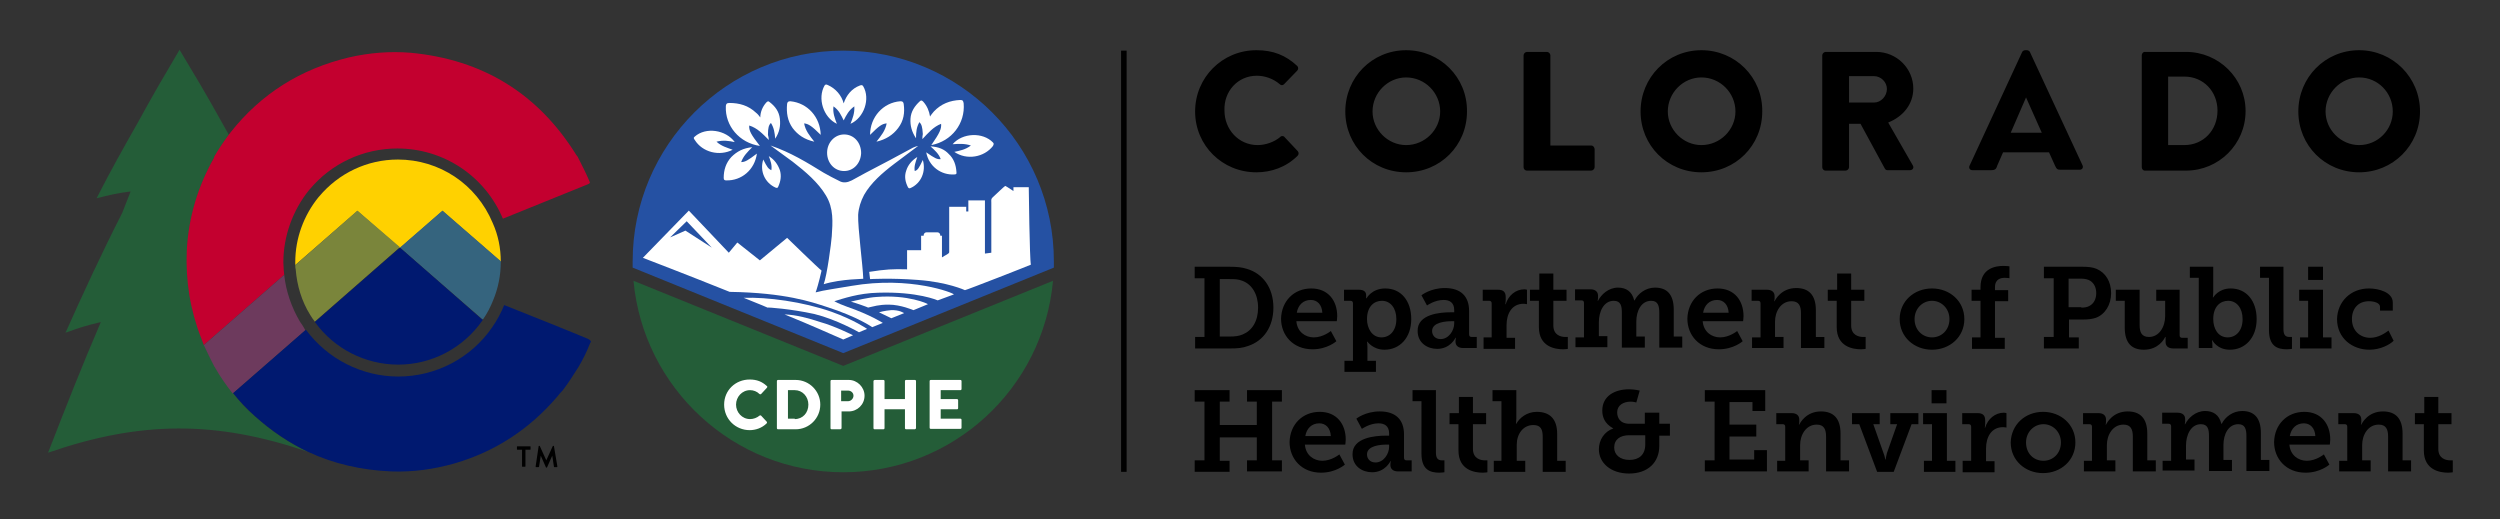 <svg xmlns="http://www.w3.org/2000/svg" role="img" viewBox="-11.30 -11.80 587.60 122.10"><rect x="-11.30" y="-11.80" width="587.60" height="122.10" fill="#333333" stroke="none"/><title>Colorado Department of Public Health and Environment (member) logo</title><style>svg {enable-background:new 0 0 565.2 99.4}</style><style>.st1{fill:#245d38}.st2{fill:#fff}.st7{fill:#001970}</style><path d="M284.1 6c1.9 0 3.9.7 5.4 2 .3.3.7.3 1 0l3.1-3.2c.3-.3.3-.8 0-1.1C290.9 1.2 288 0 284 0c-8 0-14.4 6.4-14.4 14.4S276 28.7 284 28.7c3.5 0 7-1.2 9.7-3.9.3-.3.3-.8 0-1.1l-3.1-3.3c-.2-.3-.8-.3-1 0-1.4 1.2-3.5 1.9-5.3 1.9-4.5 0-7.8-3.7-7.8-8.1-.2-4.5 3.1-8.2 7.6-8.2m35.1-6c-8 0-14.3 6.4-14.3 14.4s6.3 14.3 14.3 14.3 14.3-6.3 14.3-14.3c.1-8-6.3-14.4-14.3-14.4m0 22.3c-4.3 0-7.9-3.6-7.9-7.9 0-4.4 3.6-8 7.9-8 4.4 0 8 3.6 8 8 0 4.3-3.6 7.9-8 7.9m43.5.1h-9.6V1.2c0-.4-.4-.8-.8-.8h-4.7c-.4 0-.8.4-.8.8v26.3c0 .4.3.8.8.8h15.1c.4 0 .8-.4.8-.8v-4.3c-.1-.5-.4-.8-.8-.8M388.6 0c-8 0-14.3 6.4-14.3 14.4s6.3 14.3 14.3 14.3 14.3-6.3 14.3-14.3c.1-8-6.3-14.4-14.3-14.4m0 22.3c-4.3 0-7.9-3.6-7.9-7.9 0-4.4 3.6-8 7.9-8 4.4 0 8 3.6 8 8 0 4.3-3.6 7.9-8 7.9m43.9-5.3c3.5-1.4 5.9-4.3 5.9-8 0-4.7-3.9-8.6-8.7-8.6h-11.9c-.4 0-.8.4-.8.8v26.3c0 .4.3.8.8.8h4.7c.4 0 .8-.4.8-.8V17.3h2.7l5.7 10.5c.1.2.3.4.6.4h5.3c.7 0 1-.6.7-1.1L432.5 17zm-3.3-4.7h-5.9V6.1h5.9c1.6 0 3 1.4 3 3 0 1.7-1.4 3.2-3 3.2M502.5.4h-9.7c-.4 0-.7.4-.7.8v26.3c0 .4.3.8.7.8h9.7c7.7 0 14-6.2 14-14 0-7.7-6.3-13.9-14-13.9m-.4 21.9h-3.8V6.2h3.8c4.5 0 7.8 3.5 7.8 8 0 4.6-3.3 8.1-7.8 8.1M543.2 0c-8 0-14.3 6.4-14.3 14.4s6.3 14.3 14.3 14.3c7.9 0 14.3-6.3 14.3-14.3S551.1 0 543.2 0m0 22.3c-4.3 0-7.9-3.6-7.9-7.9 0-4.4 3.6-8 7.9-8 4.4 0 7.9 3.6 7.9 8 0 4.3-3.5 7.9-7.9 7.9M465.8.4c-.1-.2-.4-.4-.7-.4h-.4c-.3 0-.6.2-.7.4l-12.4 26.8c-.2.5.1 1 .7 1h4.4c.8 0 1.2-.2 1.4-1l1.4-3.2h10.8l1.4 3.1c.4.9.6 1 1.4 1h4.4c.6 0 .9-.5.7-1L465.8.4zm-4.5 19l3.6-8.3 3.7 8.3h-7.3z"/><path d="M269.5 67.4h2.3V53.6h-2.3v-2.7h8.3c1.5 0 2.8.1 4 .5 3.7 1.1 6.2 4.4 6.2 9.1 0 4.5-2.3 7.8-5.9 9-1.3.5-2.6.6-4.2.6h-8.3v-2.7zm8.2-.1c1.2 0 2.2-.1 3.1-.5 2.2-.9 3.6-3.1 3.6-6.3 0-3.2-1.5-5.5-3.7-6.3-1-.4-1.9-.4-3-.4h-2.3v13.5h2.3zM296.9 56c4 0 6.1 2.9 6.1 6.5 0 .4-.1 1.2-.1 1.2h-9.5c.2 2.5 2.1 3.8 4.1 3.8 2.2 0 4-1.5 4-1.5l1.3 2.4s-2.1 1.9-5.6 1.9c-4.6 0-7.4-3.3-7.4-7.2.1-4.1 3-7.1 7.1-7.1zm2.6 5.7c-.1-1.9-1.2-3-2.7-3-1.8 0-3 1.2-3.3 3h6zm7.2 11.2V59.5c0-.4-.2-.6-.6-.6h-1.5v-2.6h3.5c1.3 0 1.7.6 1.7 1.3v.7h.1s1.2-2.3 4.4-2.3c3.7 0 6.1 2.9 6.1 7.2 0 4.4-2.7 7.2-6.3 7.2-2.7 0-4-1.9-4-1.9h-.1s.1.5.1 1.2V73h2v2.6h-7.4V73h2zm6.7-5.4c1.9 0 3.5-1.5 3.5-4.3 0-2.6-1.4-4.3-3.4-4.3-1.8 0-3.5 1.3-3.5 4.3 0 2.2 1.2 4.3 3.4 4.3zm16.2-5.9h.9v-.5c0-1.8-1.1-2.4-2.5-2.4-2.1 0-3.9 1.3-3.9 1.3l-1.3-2.4s2.1-1.7 5.5-1.7c3.7 0 5.7 1.9 5.7 5.4v5.5c0 .4.2.6.6.6h1.2V70h-3.2c-1.3 0-1.8-.7-1.8-1.5v-.2c0-.4.1-.7.1-.7h-.1s-1.2 2.6-4.3 2.6c-2.3 0-4.6-1.4-4.6-4.2-.1-4 5.4-4.4 7.7-4.4zm-2.3 6.3c1.9 0 3.2-2 3.2-3.7v-.5h-.6c-1.3 0-4.6.2-4.6 2.3 0 1 .7 1.9 2 1.9zm10-.4h2v-8c0-.4-.2-.6-.6-.6h-1.5v-2.6h3.6c1.2 0 1.8.5 1.8 1.7v.8c0 .5-.1.9-.1.9h.1c.6-2 2.3-3.5 4.4-3.5.3 0 .6.1.6.1v3.4s-.4-.1-.8-.1c-2.8 0-4 2.4-4 5v3h2v2.6h-7.4v-2.7zm13.1-8.6h-2.1v-2.6h2.2v-3.8h3.3v3.8h3.1v2.6h-3.1v5.8c0 2.3 1.8 2.7 2.8 2.7h.6v2.8s-.4.1-1.1.1c-1.9 0-5.7-.6-5.7-5.2v-6.2zm8.6 8.6h2v-8.1c0-.4-.2-.6-.6-.6h-1.5v-2.6h3.6c1.2 0 1.8.6 1.8 1.5v.6c0 .3-.1.6-.1.6h.1c.7-1.4 2.4-3.1 4.7-3.1 1.9 0 3.3.9 3.8 3h.1c.8-1.6 2.6-3 4.8-3 2.8 0 4.4 1.6 4.4 5.2v6.3h2v2.6h-5.4v-8.2c0-1.6-.3-2.8-1.9-2.8-2.3 0-3.5 2.3-3.5 4.9v3.5h2v2.6h-5.4v-8.2c0-1.5-.2-2.8-1.9-2.8-2.4 0-3.5 2.6-3.5 5v3.3h2v2.6H359v-2.3zM392.4 56c4 0 6.1 2.9 6.1 6.5 0 .4-.1 1.2-.1 1.2h-9.5c.2 2.5 2.1 3.8 4.1 3.8 2.2 0 4-1.5 4-1.5l1.3 2.4s-2.1 1.9-5.6 1.9c-4.6 0-7.4-3.3-7.4-7.2.1-4.1 3-7.1 7.1-7.1zm2.6 5.7c-.1-1.9-1.2-3-2.7-3-1.8 0-3 1.2-3.3 3h6zm5.5 5.8h2v-8c0-.4-.2-.6-.6-.6h-1.5v-2.6h3.6c1.2 0 1.8.6 1.8 1.5v.6c0 .3-.1.6-.1.6h.1c.2-.4 1.6-3.1 5.1-3.1 2.9 0 4.6 1.6 4.6 5.2v6.3h2V70H412v-8.2c0-1.7-.5-2.8-2.2-2.8-2.5 0-3.9 2.4-3.9 4.8v3.6h2V70h-7.4v-2.5zm19.9-8.6h-2.1v-2.6h2.2v-3.8h3.3v3.8h3.1v2.6h-3.1v5.8c0 2.3 1.8 2.7 2.8 2.7h.6v2.8s-.4.1-1.1.1c-1.9 0-5.7-.6-5.7-5.2v-6.2zm22.4-2.9c4.2 0 7.6 3 7.6 7.2s-3.4 7.2-7.6 7.2c-4.2 0-7.6-3-7.6-7.2s3.4-7.2 7.6-7.2zm0 11.5c2.2 0 4.1-1.7 4.1-4.3 0-2.5-1.9-4.3-4.1-4.3-2.2 0-4.1 1.8-4.1 4.3 0 2.6 1.9 4.3 4.1 4.3zm9.4 0h2v-8.6h-2.1v-2.6h2.1v-.6c0-4.5 3.6-5 5.4-5 .8 0 1.4.1 1.4.1v2.8s-.4-.1-1.1-.1c-.8 0-2.3.2-2.3 2.2v.7h3.1V59h-3.1v8.6h2.3v2.6h-7.7v-2.7zm16.9-.1h2.3V53.6h-2.3v-2.7h9.2c1.1 0 2.3.1 3.2.5 2.1.9 3.4 3 3.4 5.7s-1.4 5-3.6 5.8c-.9.3-1.9.4-2.9.4H475v4.2h2.3v2.6h-8.2v-2.7zm8.8-6.9c.8 0 1.4-.1 1.9-.4 1-.5 1.6-1.6 1.6-3 0-1.3-.5-2.3-1.4-2.9-.5-.3-1.2-.5-2.1-.5h-3v6.7h3zm10.2-1.6H486v-2.6h5.6v8.3c0 1.6.4 2.8 2.2 2.8 2.4 0 3.8-2.4 3.8-4.9v-3.6h-2.1v-2.6h5.5V67c0 .4.2.6.6.6h1.3v2.5h-3.4c-1.2 0-1.8-.6-1.8-1.5V68v-.6h-.1c-.2.5-1.6 3-5 3-2.8 0-4.5-1.5-4.5-5.2v-6.3zm17.4-5.4h-2.1v-2.6h5.5v6c0 .7-.1 1.2-.1 1.2h.1s1.2-2.1 4.1-2.1c3.7 0 6.1 2.9 6.1 7.2 0 4.4-2.7 7.2-6.3 7.2-3 0-4.1-2.2-4.1-2.2h-.1s.1.5.1 1v.8h-3.2V53.5zm6.8 14c1.9 0 3.5-1.5 3.5-4.3 0-2.6-1.4-4.3-3.4-4.3-1.8 0-3.5 1.3-3.5 4.3 0 2.2 1.1 4.3 3.4 4.3zm9.7-14h-2.1v-2.6h5.5v14.6c0 1.2.3 1.9 1.4 1.9h.6v2.8s-.6.1-1.2.1c-2.2 0-4.2-.7-4.2-4.5V53.5zm7.2 14h2v-8.6h-2.1v-2.6h5.6v11.2h2v2.6h-7.4v-2.6zm2-16.6h3.5V54h-3.5v-3.1zm14.3 5.1c2.3 0 5.6.9 5.6 3.3v1.9h-3v-.9c0-.9-1.4-1.3-2.6-1.3-2.5 0-4 1.7-4 4.2 0 2.8 2 4.4 4.3 4.4 1.9 0 3.5-1.1 4.3-1.7l1.2 2.4c-.9.9-3.1 2.1-5.7 2.1-4 0-7.6-2.7-7.6-7.2.1-4.1 3.2-7.2 7.5-7.2zm-276 40.4h2.3V82.6h-2.3v-2.7h8.2v2.7h-2.3v5.5h8.7v-5.5h-2.3v-2.7h8.2v2.7h-2.3v13.8h2.3V99h-8.2v-2.6h2.3V91h-8.7v5.5h2.3v2.6h-8.2v-2.7zM298.9 85c4 0 6.1 2.9 6.1 6.5 0 .4-.1 1.2-.1 1.2h-9.5c.2 2.5 2.1 3.8 4.1 3.8 2.2 0 4-1.5 4-1.5l1.3 2.4s-2.1 1.9-5.6 1.9c-4.6 0-7.4-3.3-7.4-7.2.1-4.1 3-7.1 7.1-7.1zm2.6 5.7c-.1-1.9-1.2-3-2.7-3-1.8 0-3 1.2-3.3 3h6zm12.8-.1h.9v-.5c0-1.8-1.1-2.4-2.5-2.4-2.1 0-3.9 1.3-3.9 1.3l-1.3-2.4s2.1-1.7 5.5-1.7c3.7 0 5.7 1.9 5.7 5.4v5.5c0 .4.2.6.6.6h1.2V99h-3.2c-1.3 0-1.8-.7-1.8-1.5v-.2c0-.4.1-.7.1-.7h-.1s-1.2 2.6-4.3 2.6c-2.3 0-4.6-1.4-4.6-4.2-.1-4 5.5-4.4 7.7-4.4zm-2.3 6.3c1.9 0 3.2-2 3.2-3.7v-.5h-.6c-1.3 0-4.6.2-4.6 2.3 0 1 .7 1.9 2 1.9zm10.8-14.4h-2.1v-2.6h5.5v14.6c0 1.2.3 1.9 1.4 1.9h.6v2.8s-.6.1-1.2.1c-2.2 0-4.2-.7-4.2-4.5V82.5zm8.7 5.4h-2.1v-2.6h2.2v-3.8h3.3v3.8h3.1v2.6h-3.1v5.8c0 2.3 1.8 2.7 2.8 2.7h.6v2.8s-.4.1-1.1.1c-1.9 0-5.7-.6-5.7-5.2v-6.2zm8.1 8.6h2v-14h-2.1v-2.6h5.6v6.7c0 .7-.1 1.2-.1 1.2h.1c.7-1.3 2.4-2.8 4.8-2.8 3 0 4.8 1.6 4.8 5.2v6.3h2v2.6h-5.4v-8.2c0-1.7-.4-2.8-2.2-2.8-2.4 0-3.9 2.1-3.9 4.6v3.8h2v2.6h-7.4v-2.6zm28.3-7.6c0-.1-2.6-1-2.6-4.2 0-3.4 2.9-5 6.3-5 1.3 0 2.5.3 2.5.3l-.8 2.8s-.7-.2-1.3-.2c-1.8 0-3.2.9-3.2 2.5 0 1.2.6 2.7 2.9 2.7h3.6v-2.6h3.4v2.6h2.5v2.8h-2.5V93c0 3.9-2.7 6.5-7.1 6.5-4.3 0-7.1-2.5-7.1-5.7 0-2.2 1.3-4.2 3.4-4.9zm3.8 7.4c2.2 0 3.7-1.2 3.7-3.6v-2.2h-3.8c-2.1 0-3.5 1-3.5 2.9 0 1.7 1.4 2.9 3.6 2.9zm17.7.1h2.3V82.6h-2.3v-2.7h14.2v4.9h-3v-2.1h-5.4V88h6.3v2.8h-6.3v5.4h5.8V94h3v5h-14.6v-2.6zm16.9.1h2v-8c0-.4-.2-.6-.6-.6h-1.5v-2.6h3.6c1.2 0 1.8.6 1.8 1.5v.6c0 .3-.1.6-.1.6h.1c.2-.4 1.6-3.1 5.1-3.1 2.9 0 4.6 1.6 4.6 5.2v6.3h2V99h-5.4v-8.2c0-1.7-.5-2.8-2.2-2.8-2.5 0-3.9 2.4-3.9 4.8v3.6h2V99h-7.4v-2.5zm17.6-11.2h6.6v2.6H429l2.4 6.8c.3.7.4 1.5.4 1.5h.1s.1-.8.3-1.5l2.4-6.8H433v-2.6h6.6v2.6H438l-4.2 11.2h-3.9l-4.2-11.2H424v-2.6zm16.9 11.2h2v-8.6h-2.1v-2.6h5.6v11.2h2v2.6h-7.4v-2.6zm1.9-16.6h3.5V83h-3.5v-3.1zm7.3 16.6h2v-8c0-.4-.2-.6-.6-.6h-1.5v-2.6h3.6c1.2 0 1.8.5 1.8 1.7v.8c0 .5-.1.9-.1.9h.1c.6-2 2.3-3.5 4.4-3.5.3 0 .6.1.6.1v3.4s-.4-.1-.8-.1c-2.8 0-4 2.4-4 5v3h2v2.6H450v-2.7zM468.9 85c4.2 0 7.6 3 7.6 7.2s-3.4 7.2-7.6 7.2c-4.2 0-7.6-3-7.6-7.2.1-4.2 3.4-7.2 7.6-7.2zm.1 11.5c2.2 0 4.1-1.7 4.1-4.3 0-2.5-1.9-4.3-4.1-4.3-2.2 0-4.1 1.8-4.1 4.3 0 2.6 1.8 4.3 4.1 4.3zm9.4 0h2v-8c0-.4-.2-.6-.6-.6h-1.5v-2.6h3.6c1.2 0 1.8.6 1.8 1.5v.6c0 .3-.1.6-.1.6h.1c.2-.4 1.6-3.1 5.1-3.1 2.9 0 4.6 1.6 4.6 5.2v6.3h2V99H490v-8.2c0-1.7-.5-2.8-2.2-2.8-2.5 0-3.9 2.4-3.9 4.8v3.6h2V99h-7.4v-2.5zm18.6 0h2v-8.1c0-.4-.2-.6-.6-.6h-1.5v-2.6h3.6c1.2 0 1.8.6 1.8 1.5v.6c0 .3-.1.6-.1.6h.1c.7-1.4 2.4-3.1 4.7-3.1 1.9 0 3.3.9 3.8 3h.1c.8-1.6 2.6-3 4.8-3 2.8 0 4.4 1.6 4.4 5.2v6.3h2v2.6h-5.4v-8.2c0-1.6-.3-2.8-1.9-2.8-2.3 0-3.5 2.3-3.5 4.9v3.5h2v2.6h-5.4v-8.2c0-1.5-.2-2.8-1.9-2.8-2.4 0-3.5 2.6-3.5 5v3.3h2v2.6H497v-2.3zM530.3 85c4 0 6.1 2.9 6.1 6.5 0 .4-.1 1.2-.1 1.2h-9.5c.2 2.5 2.1 3.8 4.1 3.8 2.2 0 4-1.5 4-1.5l1.3 2.4s-2.1 1.9-5.6 1.9c-4.6 0-7.4-3.3-7.4-7.2.1-4.1 3-7.1 7.1-7.1zm2.6 5.7c-.1-1.9-1.2-3-2.7-3-1.8 0-3 1.2-3.3 3h6zm5.5 5.8h2v-8c0-.4-.2-.6-.6-.6h-1.5v-2.6h3.6c1.2 0 1.8.6 1.8 1.5v.6c0 .3-.1.6-.1.6h.1c.2-.4 1.6-3.1 5.1-3.1 2.9 0 4.6 1.6 4.6 5.2v6.3h2V99H550v-8.2c0-1.7-.5-2.8-2.2-2.8-2.5 0-3.9 2.4-3.9 4.8v3.6h2V99h-7.4v-2.5zm20-8.6h-2.1v-2.6h2.2v-3.8h3.3v3.8h3.1v2.6h-3.1v5.8c0 2.3 1.8 2.7 2.8 2.7h.6v2.8s-.4.1-1.1.1c-1.9 0-5.7-.6-5.7-5.2v-6.2z"/><path d="M252.2.1h1.3v99h-1.3z"/><path fill="#2551a3" d="M236.4 51.1v-1.5c0-27.3-22.2-49.5-49.5-49.5s-49.5 22.2-49.5 49.5v1.5l49.5 20.1 49.5-20.1z"/><path d="M186.9 74.2l-.5-.2-48.8-19.8c2.3 25.2 23.5 45 49.3 45s47-19.7 49.3-45l-49.3 20z" class="st1"/><path d="M164.9 77.4c1.7 0 2.9.5 4 1.5.2.1.2.3 0 .5l-1.3 1.4c-.1.1-.3.1-.4 0-.6-.6-1.4-.9-2.2-.9-1.9 0-3.3 1.6-3.3 3.4 0 1.8 1.4 3.4 3.3 3.4.8 0 1.6-.3 2.2-.8.1-.1.3-.1.4 0l1.3 1.4c.1.1.1.3 0 .4-1.1 1.1-2.6 1.6-4 1.6-3.3 0-6-2.6-6-6s2.7-5.9 6-5.9zm6.4.4c0-.2.1-.3.3-.3h4.1c3.2 0 5.8 2.6 5.8 5.8 0 3.2-2.6 5.8-5.8 5.8h-4.1c-.2 0-.3-.1-.3-.3v-11zm4.2 8.9c1.9 0 3.2-1.5 3.2-3.4s-1.4-3.4-3.2-3.4h-1.6v6.7h1.6zm8.4-8.9c0-.2.1-.3.3-.3h4c2 0 3.7 1.7 3.7 3.7 0 2.1-1.7 3.7-3.7 3.7h-1.7v3.9c0 .2-.2.3-.3.3h-2c-.2 0-.3-.1-.3-.3v-11zm4.1 4.7c.7 0 1.3-.6 1.3-1.3 0-.7-.6-1.2-1.3-1.2h-1.6v2.5h1.6zm6-4.7c0-.2.2-.3.3-.3h2c.2 0 .3.1.3.3V82h4.8v-4.2c0-.2.1-.3.3-.3h2c.2 0 .3.1.3.3v11c0 .2-.2.3-.3.3h-2c-.2 0-.3-.1-.3-.3v-4.4h-4.8v4.4c0 .2-.1.3-.3.3h-2c-.2 0-.3-.1-.3-.3v-11zm13.2 0c0-.2.1-.3.3-.3h6.9c.2 0 .3.1.3.3v1.8c0 .2-.1.3-.3.3h-4.6V82h3.8c.2 0 .3.1.3.3v1.8c0 .2-.1.3-.3.3h-3.8v2.2h4.6c.2 0 .3.1.3.3v1.8c0 .2-.1.3-.3.3h-6.9c-.2 0-.3-.1-.3-.3V77.8z" class="st2"/><path d="M185.4 17.3c-.5-1.3-1-2.6-.8-4.1 1.3.9 1.8 2.1 2.4 3.3v-.1.1c.6-1.2 1.2-2.4 2.5-3.3.1 1.6-.4 2.8-.9 4.1 3.2-1.4 4.7-5.9 3-8.8-.2-.4-.5-.3-.8-.2-1.9.7-3.2 2.3-3.8 4.2-.5-1.9-1.9-3.5-3.7-4.3-.3-.1-.5-.3-.8.1-1.7 3-.3 7.5 2.9 9zm-5.3 4.2c-1.1-1.4-2.1-2.6-2.4-4.3 1 .1 1.8.6 3.9 2.7-.1-4.2-3.1-7.5-7.1-7.9-.5 0-.7.1-.8.6-.2 2.1.1 4 1.3 5.7 1.2 1.6 2.8 2.7 5.1 3.2zm14.6 0c2.2-.5 3.9-1.6 5.1-3.2 1.3-1.7 1.6-3.6 1.3-5.7-.1-.5-.3-.6-.8-.6-4 .3-7.1 3.7-7.1 7.9 2.1-2.1 2.8-2.6 3.9-2.7-.3 1.7-1.3 2.9-2.4 4.3zm9 6.9c-.2-1.1.2-2.1.6-3.3-1.3.8-2.2 1.9-2.6 3.2-.5 1.4-.2 2.7.4 3.9.2.3.3.3.6.2 2.5-1.1 3.7-3.9 2.9-6.6-.9 1.9-1.2 2.4-1.9 2.6zm3.7-5.8c1 .9 2 1.8 2.4 3-.8.1-1.4-.2-3.4-1.6.6 3.3 3.5 5.4 6.6 5.2.4 0 .6-.1.5-.6-.1-1.6-.6-3.1-1.8-4.2-1-1.1-2.4-1.7-4.3-1.8zm-2.6-5.7c.5.5.7 1.1.8 2.8-.1.4-.1.8-.1 1.2 1.4-1.5 2.6-2.9 4.4-3.6.1 1.2-.3 2.1-2.3 5 4.8-.9 8-5.1 7.6-9.8-.1-.6-.2-.8-.8-.8-2.4.1-4.5.9-6.2 2.7-.3.4-.7.8-.9 1.2-.2-1.3-.7-2.5-1.6-3.5-.3-.3-.5-.4-.8-.1-1.2 1.1-2.1 2.4-2.2 4.1-.1 1.6.3 3.1 1.3 4.6 0-1.4.1-2.6.8-3.8zm-17.7 2.9c-2.2 0-4 1.9-4 4.3s1.7 4.3 4 4.3c2.2 0 3.9-1.8 4-4.2 0-2.5-1.7-4.4-4-4.4z" class="st2"/><path d="M203.3 22.9c-3.7 2-7.4 4-11.1 5.9l-3.3 1.8c-1 .5-2 .7-3 .1-1.2-.6-2.4-1.2-3.6-1.9-3.9-2.4-7.8-4.8-12.5-6.4 1.7 1.3 3.5 2.5 5.2 3.8 3.1 2.4 6 4.9 7.8 7.9 1.9 3.1 1.6 6.4 1.4 9.6-.1 1.5-1.1 9.2-1.9 11.3 4.2-1.3 9.7-1.2 9.3-1.3-.1-3.2-1.3-11.9-1.2-15 .1-1.6.6-3.2 1.4-4.7 1.6-2.8 4.2-5.1 7.1-7.3 1.8-1.4 3.8-2.8 5.6-4.2-.4.1-.8.2-1.2.4zm-33.9 2c.4 1.1.8 2.1.6 3.3-.7-.3-1-.7-1.9-2.5-.9 2.7.4 5.5 2.9 6.6.3.1.5.1.6-.2.6-1.3.8-2.6.4-3.9-.5-1.4-1.3-2.5-2.6-3.3zm-3.9-2.1c-2.1.2-3.6 1-4.9 2.3-1.3 1.4-1.8 3.1-1.8 4.9 0 .5.2.6.6.6 3.6.1 6.7-2.5 7.2-6.3-2.1 1.6-2.8 2-3.7 2 .5-1.4 1.5-2.4 2.6-3.5zm1.8-.3c-2.1-2.7-2.6-3.6-2.5-4.8 1.9.6 3.1 1.9 4.6 3.4 0-.4-.1-.8-.2-1.2 0-1.7.2-2.3.7-2.8.7 1.1.9 2.3 1 3.7 1-1.5 1.3-3 1.1-4.7-.2-1.7-1.1-2.9-2.4-3.9-.3-.3-.5-.2-.8.1-.9 1-1.4 2.3-1.4 3.5-.3-.4-.6-.8-1-1.1-1.8-1.7-3.9-2.3-6.3-2.3-.6 0-.8.3-.8.8-.2 4.6 3.2 8.6 8 9.3zm-10.2-1c1.6-.4 2.9-.2 4.3.1-2.1-2.9-6.8-3.6-9.4-1.3-.4.3-.2.5 0 .8 1.8 2.9 5.8 3.9 8.9 2.3-1.3-.5-2.6-.8-3.8-1.9zm65 .2c-2.4-2.5-7.2-2.3-9.5.4 1.4-.1 2.8-.2 4.3.3-1.3 1-2.6 1.2-3.9 1.5 2.9 2 7 1.3 9.1-1.4.1-.3.3-.5 0-.8z" class="st2"/><g><path d="M230.5 32.2h-3.6v.9c-1-.7-1.9-1.2-1.9-1.2-.3.1-2.1 1.9-3 2.7-.4.4-.3.6-.3 1.2v11.8c-.5.1-1 .1-1.5.2V35.3h-3.9v2.6h-.5v-1.1h-4v10.7c-.1.4-.8.6-1.7 1.2v-4-1.1h-.4v-.1c0-.4-.3-.7-.7-.7h-2.5c-.4 0-.7.3-.7.7v.1h-.6V47h-3.3v4.5c-3.3-.1-5.1 0-8.9.6l.2 1.7s4.9-.3 11.3.2c6.9.5 11 2.4 11 2.4.3 0 15.4-5.9 15.5-6-.3-1.1-.5-18.2-.5-18.2z" class="st2"/><path d="M188.8 55.4c-3.4.6-6.5 1-8.3 1.5h-.1c.1-.1.8-2.4 1.4-5.1-.6-.4-8.1-7.7-8.1-7.7l-6.4 5.3-5.3-4.2-2 2.4-9.4-9.9-10.8 11.1s10.2 3.9 20.4 8c13.1.2 19.3 2.4 22.7 3.5 7.5 2.4 10.8 4.8 10.8 4.8l2.5-1s-2.9-1.9-8.4-3.8c-1.1-.4-2.1-.8-3-1.3 2-.6 5.7-1.9 10.3-2 9.3-.3 14 1.8 14 1.8l3.8-1.4c0-.3-10.2-4.4-24.1-2zm-39-13l-3.6 1.6 3.9-3.8 5.9 6.2-6.2-4zm23.1 14.8z" class="st2"/><path d="M194.7 58c-1.8.1-4.8.8-6 1.1.5.1 4.3 1.4 4 1.4 1.5-.3 2.4-.7 4.9-.7 2.8 0 5.8 1.3 5.8 1.3l3.4-1.4c0-.1-4.7-2.3-12.1-1.7zm.6 3.6l2.9 1.4 3-1.2s-1.1-.8-3.1-.7c-1.4.1-2.8.5-2.8.5zm-31.8-3.4c1.4.6 4.3 1.7 5.6 2.3 0-.1 5.5.3 11 1.5 5.3 1.3 10.5 4.3 10.5 4.3l1.9-.8s-3-2.1-8.3-4c-6.8-2.4-15.2-3.5-20.7-3.3z" class="st2"/><path d="M173.1 62.1c6.4 2.6 10.1 4.3 13.8 5.9l2.3-1s-4.4-2.2-7.7-3.1c-2.7-.9-5.6-1.7-8.4-1.8z" class="st2"/></g><g><path d="M43.5 80.6c-1.5-1.9-2.9-3.9-4.1-6-.1-.1-.2-.2-.2-.3-.9-1.7-1.8-3.3-2.5-5.1-.2-.5-.4-1-.6-1.6-2.6-6.6-3.7-13.5-3.4-20.6.4-7.8 2.6-15 6.4-21.8 0-.1.1-.2.1-.3 1.1-1.7 2.1-3.4 3.3-5-.6-1-1.1-2-1.8-3.2-3.9-7-5.9-10.3-9.8-16.8C27 6.5 25 9.9 21.1 17c-3.9 6.9-5.9 10.4-9.7 17.8 3.2-.8 4.8-1.2 8-1.6-.8 2-1.2 3-2 5.1C12.7 47.5 8.3 57 4.1 66.4c3.3-1.2 4.9-1.7 8.3-2.5C8 74.1 4 84.3 0 94.6c21.7-7.5 39.4-7.6 61.1-.2-4.5-2.1-8.6-4.9-12.5-8.4-1.9-1.6-3.6-3.4-5.1-5.4z" class="st1"/><path fill="#ffd100" d="M82.2 25.7c-7.2 0-13.9 3.2-18.5 8.7l-.1.1c-3.5 4.3-5.5 9.7-5.5 15.3v.7l14.6-12.7 10 8.7 10-8.7 13.7 11.9c0-3.2-.6-6.2-1.9-9.1-3.8-9.1-12.5-14.9-22.3-14.9z"/><path fill="#c3002f" d="M39 25.3c-3.8 6.7-6 14-6.4 21.8-.3 7.1.8 14 3.4 20.6.2.5.4 1.1.6 1.6l18.9-16.5c0-.3-.1-.7-.1-1 0-.6-.1-1.2-.1-1.9 0-6.2 2.2-12.3 6.1-17.1l.1-.1c5.1-6.1 12.6-9.6 20.6-9.6 10.9 0 20.6 6.5 24.8 16.5 6.7-2.7 13.3-5.4 20-8.1.4-.2.6-.3.3-.8-.8-1.9-1.8-3.8-2.7-5.6-.1-.2-.2-.3-.3-.4-9-14.5-22-22.5-39-24.1-4.9-.4-9.7 0-14.5 1.1-11.3 2.7-20.6 8.5-27.8 17.6-.2.3-.4.5-.6.8-1.2 1.6-2.3 3.3-3.3 5 .1 0 0 .1 0 .2z"/><path fill="#7a853b" d="M72.7 37.7L58.1 50.5c0 .4 0 .7.1 1 .3 3.8 1.4 7.5 3.4 10.7.4.7.8 1.2 1.1 1.6l20-17.5-10-8.6z"/><path fill="#6d3a5d" d="M59.2 63.8c-2-3.4-3.3-7.2-3.7-11L36.6 69.3c.8 1.7 1.6 3.4 2.5 5.1.1.1.2.2.2.3 1.2 2.1 2.6 4.1 4.1 6l.7-.6 16.4-14.3-.1-.1c-.3-.6-.7-1.2-1.2-1.9z"/><path d="M126.8 67.8c-6.5-2.7-13.1-5.3-19.6-7.9-.7 1.8-1.7 3.6-2.8 5.2-5 7.3-13.3 11.6-22.1 11.6-8.5 0-16.6-4.1-21.7-11L44.2 80l-.7.6c1.5 1.9 3.2 3.7 5.1 5.4 3.9 3.5 8.1 6.3 12.5 8.4 6 2.8 12.5 4.3 19.5 4.6 5.1.2 10.1-.5 15-1.9 9.6-2.8 17.6-8.1 24.1-15.7.4-.5.8-1 1.3-1.5 1.3-1.7 2.5-3.6 3.7-5.5 1-1.7 1.9-3.5 2.6-5.3.1-.2.1-.3.2-.4l.1-.2-.1-.2c-.2-.3-.4-.3-.7-.5z" class="st7"/><path fill="#35647e" d="M82.7 46.4l19.2 16.7.3.2c1-1.4 1.8-3 2.4-4.5 1.2-2.9 1.8-5.9 1.8-9v-.2L92.7 37.7l-10 8.7z"/><path d="M82.7 46.4l-20 17.5s0 .1.1.1c4.5 6.2 11.8 9.9 19.5 9.9 7.9 0 15.3-3.9 19.8-10.4l.1-.1-.3-.2-19.2-16.8z" class="st7"/><g><path d="M111.4 93.9h-1.1c-.1 0-.1-.1-.1-.1v-.6c0-.1.1-.1.1-.1h3c.1 0 .1.1.1.1v.6c0 .1-.1.1-.1.1h-1.1v3.9c0 .1-.1.1-.1.1h-.6c-.1 0-.1-.1-.1-.1v-3.9zm3.9-.8c0-.1 0-.1.1-.1h.1c.1 0 .1 0 .1.1l1.5 3.3 1.5-3.3.1-.1h.1c.1 0 .1 0 .1.1l.8 4.7c0 .1 0 .2-.1.2h-.6c-.1 0-.1-.1-.1-.1l-.4-2.6-1.2 2.7-.1.1h-.1c-.1 0-.1 0-.1-.1l-1.2-2.7-.4 2.6-.1.1h-.6c-.1 0-.1-.1-.1-.2l.7-4.7z"/></g></g></svg>